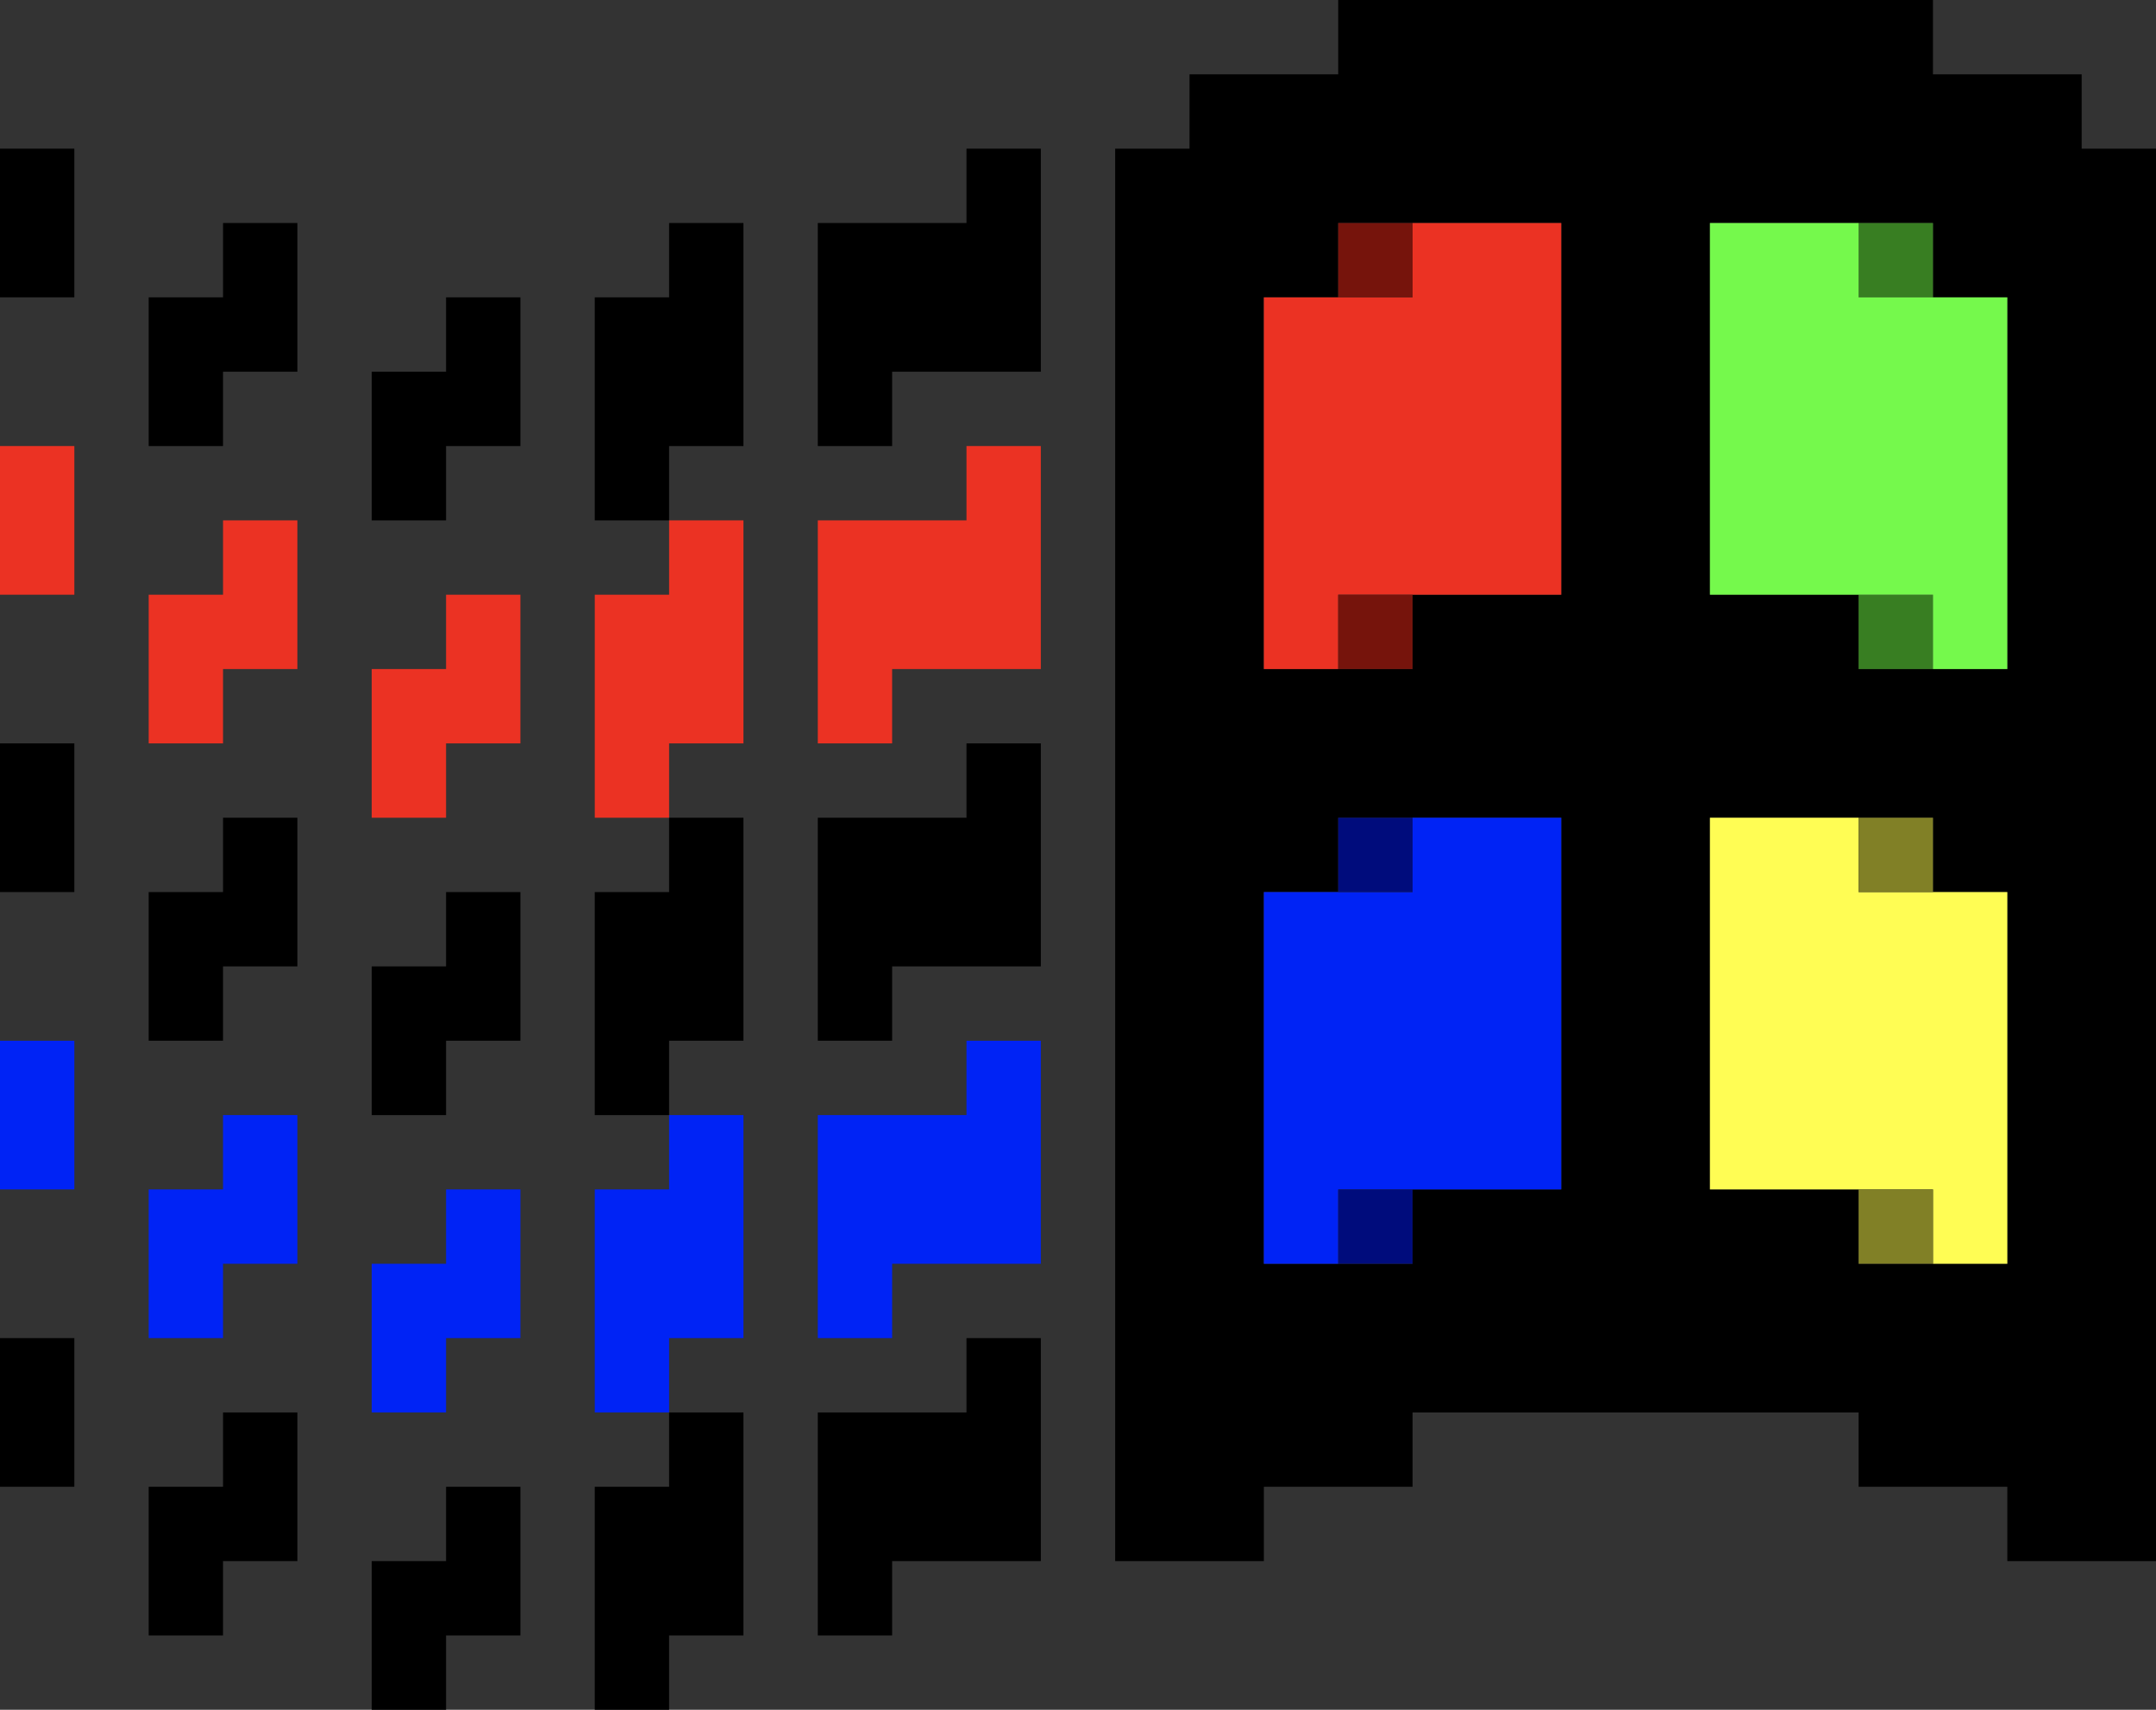 <svg xmlns="http://www.w3.org/2000/svg" width="29" height="23" viewBox="0 0 29 23" fill="none">
<rect x="0" y="0" width="29" height="23" fill="#333333" stroke="none"/>
<path d="M18 1H26V0H18V1ZM16 2H28V1H16V2ZM15 3H29V2H15V3ZM15 4H18V3H15V4ZM21 4H23V3H21V4ZM26 4H29V3H26V4ZM15 5H17V4H15V5ZM21 5H23V4H21V5ZM27 5H29V4H27V5ZM15 6H17V5H15V6ZM21 6H23V5H21V6ZM27 6H29V5H27V6ZM15 7H17V6H15V7ZM21 7H23V6H21V7ZM27 7H29V6H27V7ZM15 8H17V7H15V8ZM21 8H23V7H21V8ZM27 8H29V7H27V8ZM15 9H17V8H15V9ZM19 9H25V8H19V9ZM27 9H29V8H27V9ZM15 10H29V9H15V10ZM15 11H29V10H15V11ZM15 12H18V11H15V12ZM21 12H23V11H21V12ZM26 12H29V11H26V12ZM15 13H17V12H15V13ZM21 13H23V12H21V13ZM27 13H29V12H27V13ZM15 14H17V13H15V14ZM21 14H23V13H21V14ZM27 14H29V13H27V14ZM15 15H17V14H15V15ZM21 15H23V14H21V15ZM27 15H29V14H27V15ZM15 16H17V15H15V16ZM21 16H23V15H21V16ZM27 16H29V15H27V16ZM15 17H17V16H15V17ZM19 17H25V16H19V17ZM27 17H29V16H27V17ZM15 18H29V17H15V18ZM15 19H29V18H15V19ZM15 20H19V19H15V20ZM25 20H29V19H25V20ZM15 21H17V20H15V21ZM27 21H29V20H27V21Z" fill="black"/>
<path d="M25 3.5H26M25 8.5H26" stroke="#387E22"/>
<path d="M25 3.5H23M27 4.5H23M27 5.5H23M27 6.5H23M27 7.5H23M27 8.5H26" stroke="#75F94C"/>
<path d="M19 3.5H21M17 4.5H21M17 5.5H21M17 6.5H21M17 7.5H21M17 8.5H18" stroke="#EB3223"/>
<path d="M18 3.5H19M18 8.5H19" stroke="#76140C"/>
<path d="M19 11.5H21M17 12.5H21M17 13.5H21M17 14.5H21M17 15.5H21M17 16.5H18" stroke="#0023F5"/>
<path d="M18 11.5H19M18 16.5H19" stroke="#000C7C"/>
<path d="M25 11.5H23M27 12.5H23M27 13.5H23M27 14.5H23M27 15.5H23M27 16.5H26" stroke="#FFFD54"/>
<path d="M25 11.5H26M25 16.5H26" stroke="#818026"/>
<path d="M13.5 2V5M12.5 3V5M11.5 3V6M9.5 3V6M8.5 4V7M6.5 4V6M5.5 5V7M3.5 3V5M2.5 4V6M0.5 2V4M0.5 10V12M3.5 11V13M2.5 12V14M5.5 13V15M6.5 12V14M8.5 12V15M9.5 11V14M13.5 10V13M12.5 11V13M11.5 11V14M13.5 18V21M12.5 19V21M11.5 19V22M9.5 19V22M8.5 20V23M6.5 20V22M5.5 21V23M3.5 19V21M2.5 20V22M0.5 18V20" stroke="black"/>
<path d="M13.5 14V17M12.5 15V17M11.5 15V18M9.5 15V18M8.5 16V19M6.5 16V18M5.5 17V19M3.5 15V17M2.5 16V18M0.5 14V16" stroke="#0023F5"/>
<path d="M0.5 6V8M3.5 7V9M2.5 8V10M6.5 8V10M5.5 9V11M9.5 7V10M8.5 8V11M11.5 7V10M12.5 7V9M13.5 6V9" stroke="#EB3223"/>
</svg>
